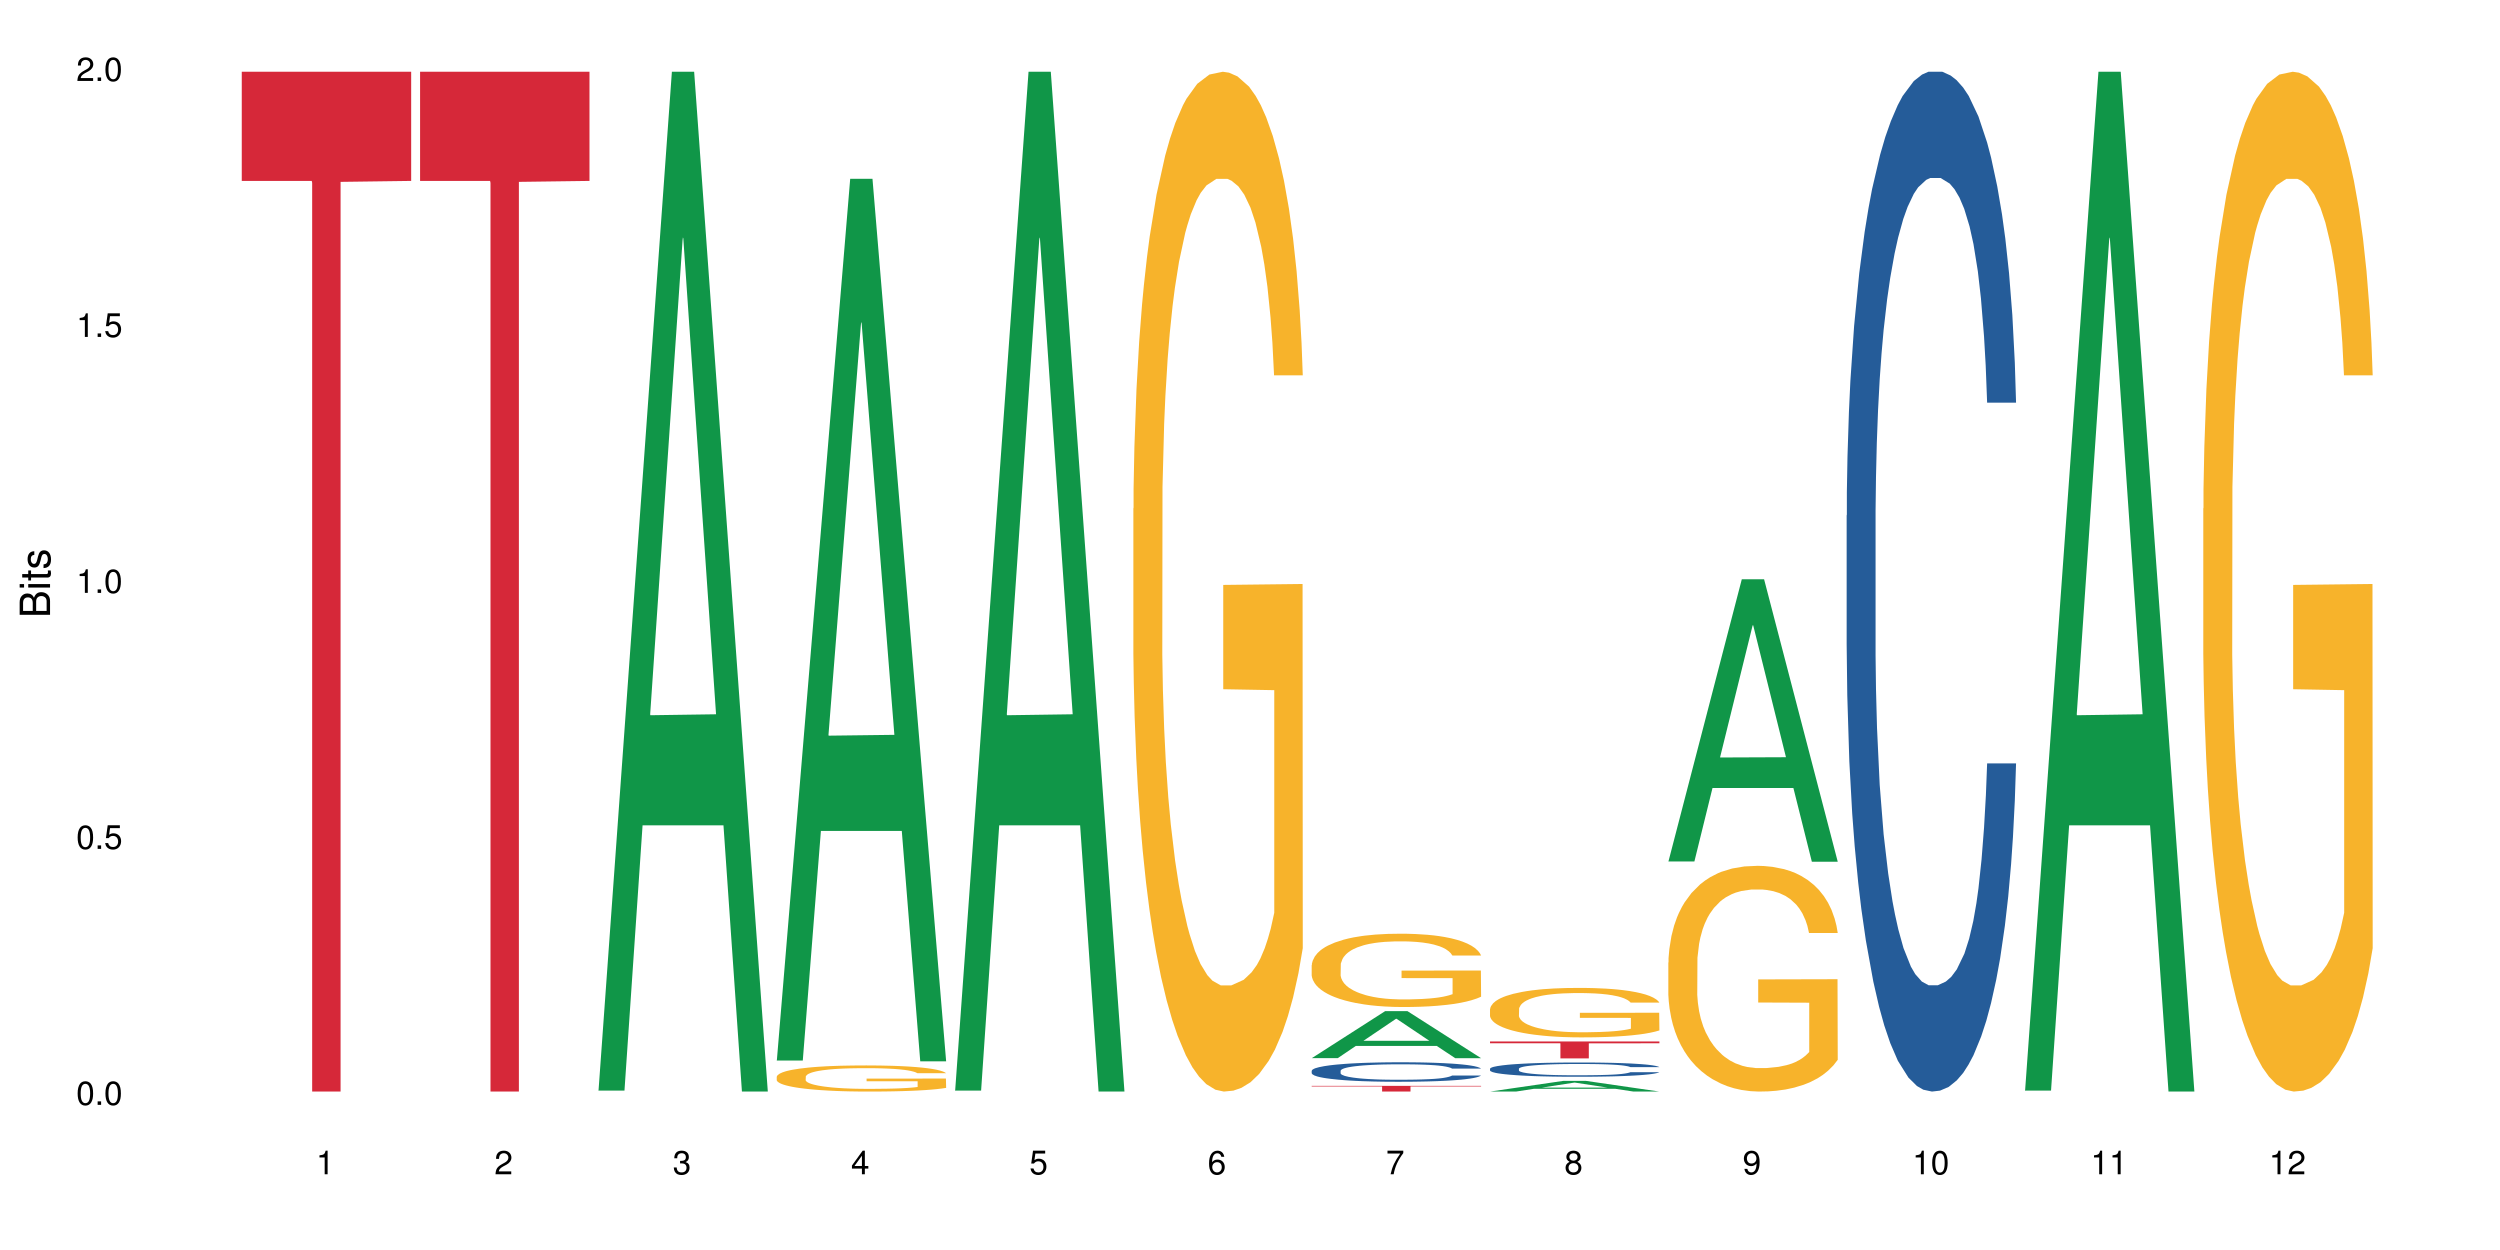 <?xml version="1.0" encoding="UTF-8"?>
<svg xmlns="http://www.w3.org/2000/svg" xmlns:xlink="http://www.w3.org/1999/xlink" width="720pt" height="360pt" viewBox="0 0 720 360" version="1.1">
<defs>
<g>
<symbol overflow="visible" id="glyph0-0">
<path style="stroke:none;" d=""/>
</symbol>
<symbol overflow="visible" id="glyph0-1">
<path style="stroke:none;" d="M 2.641 -6.797 C 2 -6.797 1.422 -6.531 1.078 -6.047 C 0.641 -5.453 0.406 -4.547 0.406 -3.297 C 0.406 -1 1.188 0.219 2.641 0.219 C 4.078 0.219 4.859 -1 4.859 -3.234 C 4.859 -4.562 4.656 -5.438 4.203 -6.047 C 3.844 -6.531 3.281 -6.797 2.641 -6.797 Z M 2.641 -6.047 C 3.547 -6.047 4 -5.125 4 -3.312 C 4 -1.375 3.562 -0.484 2.625 -0.484 C 1.734 -0.484 1.281 -1.422 1.281 -3.281 C 1.281 -5.141 1.734 -6.047 2.641 -6.047 Z M 2.641 -6.047 "/>
</symbol>
<symbol overflow="visible" id="glyph0-2">
<path style="stroke:none;" d="M 1.828 -1 L 0.828 -1 L 0.828 0 L 1.828 0 Z M 1.828 -1 "/>
</symbol>
<symbol overflow="visible" id="glyph0-3">
<path style="stroke:none;" d="M 4.562 -6.797 L 1.062 -6.797 L 0.547 -3.094 L 1.328 -3.094 C 1.719 -3.562 2.047 -3.734 2.578 -3.734 C 3.484 -3.734 4.062 -3.109 4.062 -2.094 C 4.062 -1.125 3.484 -0.531 2.578 -0.531 C 1.828 -0.531 1.375 -0.906 1.188 -1.672 L 0.328 -1.672 C 0.453 -1.109 0.547 -0.844 0.75 -0.594 C 1.125 -0.078 1.828 0.219 2.594 0.219 C 3.969 0.219 4.922 -0.781 4.922 -2.219 C 4.922 -3.562 4.031 -4.484 2.719 -4.484 C 2.25 -4.484 1.859 -4.359 1.469 -4.062 L 1.734 -5.969 L 4.562 -5.969 Z M 4.562 -6.797 "/>
</symbol>
<symbol overflow="visible" id="glyph0-4">
<path style="stroke:none;" d="M 2.484 -4.844 L 2.484 0 L 3.328 0 L 3.328 -6.797 L 2.766 -6.797 C 2.469 -5.75 2.281 -5.609 0.984 -5.453 L 0.984 -4.844 Z M 2.484 -4.844 "/>
</symbol>
<symbol overflow="visible" id="glyph0-5">
<path style="stroke:none;" d="M 4.859 -0.828 L 1.281 -0.828 C 1.359 -1.391 1.672 -1.75 2.5 -2.234 L 3.469 -2.75 C 4.406 -3.266 4.906 -3.969 4.906 -4.812 C 4.906 -5.375 4.672 -5.906 4.266 -6.266 C 3.859 -6.625 3.375 -6.797 2.719 -6.797 C 1.859 -6.797 1.219 -6.5 0.844 -5.922 C 0.609 -5.562 0.5 -5.125 0.484 -4.438 L 1.328 -4.438 C 1.359 -4.906 1.406 -5.188 1.531 -5.406 C 1.75 -5.812 2.188 -6.062 2.703 -6.062 C 3.469 -6.062 4.031 -5.516 4.031 -4.781 C 4.031 -4.25 3.719 -3.797 3.125 -3.438 L 2.234 -2.938 C 0.812 -2.141 0.406 -1.5 0.328 0 L 4.859 0 Z M 4.859 -0.828 "/>
</symbol>
<symbol overflow="visible" id="glyph0-6">
<path style="stroke:none;" d="M 2.125 -3.125 L 2.578 -3.125 C 3.516 -3.125 3.984 -2.703 3.984 -1.891 C 3.984 -1.031 3.469 -0.531 2.578 -0.531 C 1.656 -0.531 1.203 -0.984 1.156 -1.969 L 0.312 -1.969 C 0.344 -1.422 0.438 -1.078 0.609 -0.766 C 0.953 -0.109 1.625 0.219 2.547 0.219 C 3.953 0.219 4.859 -0.609 4.859 -1.906 C 4.859 -2.766 4.516 -3.25 3.703 -3.516 C 4.344 -3.766 4.656 -4.25 4.656 -4.938 C 4.656 -6.109 3.875 -6.797 2.578 -6.797 C 1.203 -6.797 0.484 -6.047 0.453 -4.609 L 1.297 -4.609 C 1.312 -5.016 1.344 -5.25 1.453 -5.453 C 1.641 -5.828 2.062 -6.062 2.594 -6.062 C 3.344 -6.062 3.797 -5.625 3.797 -4.906 C 3.797 -4.422 3.609 -4.141 3.25 -3.984 C 3.016 -3.891 2.719 -3.844 2.125 -3.844 Z M 2.125 -3.125 "/>
</symbol>
<symbol overflow="visible" id="glyph0-7">
<path style="stroke:none;" d="M 3.141 -1.625 L 3.141 0 L 3.984 0 L 3.984 -1.625 L 4.984 -1.625 L 4.984 -2.391 L 3.984 -2.391 L 3.984 -6.797 L 3.359 -6.797 L 0.266 -2.516 L 0.266 -1.625 Z M 3.141 -2.391 L 1 -2.391 L 3.141 -5.359 Z M 3.141 -2.391 "/>
</symbol>
<symbol overflow="visible" id="glyph0-8">
<path style="stroke:none;" d="M 4.781 -5.031 C 4.609 -6.141 3.891 -6.797 2.844 -6.797 C 2.094 -6.797 1.422 -6.438 1.031 -5.828 C 0.609 -5.172 0.406 -4.344 0.406 -3.094 C 0.406 -1.953 0.578 -1.234 0.984 -0.625 C 1.359 -0.078 1.953 0.219 2.703 0.219 C 3.984 0.219 4.922 -0.734 4.922 -2.078 C 4.922 -3.344 4.062 -4.234 2.844 -4.234 C 2.172 -4.234 1.641 -3.969 1.281 -3.469 C 1.281 -5.125 1.828 -6.047 2.797 -6.047 C 3.391 -6.047 3.797 -5.672 3.938 -5.031 Z M 2.734 -3.484 C 3.547 -3.484 4.062 -2.922 4.062 -2 C 4.062 -1.156 3.484 -0.531 2.703 -0.531 C 1.922 -0.531 1.328 -1.188 1.328 -2.047 C 1.328 -2.891 1.906 -3.484 2.734 -3.484 Z M 2.734 -3.484 "/>
</symbol>
<symbol overflow="visible" id="glyph0-9">
<path style="stroke:none;" d="M 4.984 -6.797 L 0.438 -6.797 L 0.438 -5.969 L 4.109 -5.969 C 2.5 -3.656 1.828 -2.234 1.328 0 L 2.219 0 C 2.594 -2.172 3.453 -4.047 4.984 -6.094 Z M 4.984 -6.797 "/>
</symbol>
<symbol overflow="visible" id="glyph0-10">
<path style="stroke:none;" d="M 3.75 -3.578 C 4.453 -4 4.688 -4.344 4.688 -4.984 C 4.688 -6.047 3.844 -6.797 2.641 -6.797 C 1.438 -6.797 0.594 -6.047 0.594 -4.984 C 0.594 -4.359 0.828 -4.016 1.516 -3.578 C 0.734 -3.203 0.359 -2.641 0.359 -1.891 C 0.359 -0.641 1.297 0.219 2.641 0.219 C 3.984 0.219 4.922 -0.641 4.922 -1.875 C 4.922 -2.641 4.531 -3.203 3.75 -3.578 Z M 2.641 -6.047 C 3.359 -6.047 3.812 -5.625 3.812 -4.969 C 3.812 -4.344 3.344 -3.922 2.641 -3.922 C 1.922 -3.922 1.453 -4.344 1.453 -4.984 C 1.453 -5.625 1.922 -6.047 2.641 -6.047 Z M 2.641 -3.203 C 3.484 -3.203 4.062 -2.672 4.062 -1.875 C 4.062 -1.062 3.484 -0.531 2.625 -0.531 C 1.797 -0.531 1.219 -1.078 1.219 -1.875 C 1.219 -2.672 1.797 -3.203 2.641 -3.203 Z M 2.641 -3.203 "/>
</symbol>
<symbol overflow="visible" id="glyph0-11">
<path style="stroke:none;" d="M 0.516 -1.547 C 0.672 -0.438 1.406 0.219 2.438 0.219 C 3.188 0.219 3.859 -0.141 4.266 -0.75 C 4.688 -1.406 4.891 -2.25 4.891 -3.484 C 4.891 -4.625 4.703 -5.359 4.312 -5.953 C 3.938 -6.5 3.344 -6.797 2.594 -6.797 C 1.297 -6.797 0.359 -5.844 0.359 -4.516 C 0.359 -3.25 1.234 -2.344 2.453 -2.344 C 3.094 -2.344 3.562 -2.578 4.016 -3.109 C 4 -1.453 3.469 -0.531 2.5 -0.531 C 1.906 -0.531 1.484 -0.906 1.359 -1.547 Z M 2.578 -6.062 C 3.375 -6.062 3.969 -5.406 3.969 -4.531 C 3.969 -3.688 3.375 -3.094 2.547 -3.094 C 1.734 -3.094 1.234 -3.672 1.234 -4.578 C 1.234 -5.438 1.797 -6.062 2.578 -6.062 Z M 2.578 -6.062 "/>
</symbol>
<symbol overflow="visible" id="glyph1-0">
<path style="stroke:none;" d=""/>
</symbol>
<symbol overflow="visible" id="glyph1-1">
<path style="stroke:none;" d="M 0 -0.953 L 0 -4.891 C 0 -5.719 -0.234 -6.344 -0.734 -6.797 C -1.188 -7.234 -1.812 -7.469 -2.5 -7.469 C -3.547 -7.469 -4.188 -7 -4.625 -5.875 C -4.984 -6.672 -5.641 -7.094 -6.531 -7.094 C -7.156 -7.094 -7.734 -6.859 -8.141 -6.391 C -8.562 -5.938 -8.75 -5.344 -8.75 -4.5 L -8.75 -0.953 Z M -4.984 -2.062 L -7.766 -2.062 L -7.766 -4.219 C -7.766 -4.844 -7.688 -5.203 -7.453 -5.5 C -7.219 -5.812 -6.859 -5.969 -6.375 -5.969 C -5.906 -5.969 -5.531 -5.812 -5.297 -5.5 C -5.062 -5.203 -4.984 -4.844 -4.984 -4.219 Z M -0.984 -2.062 L -4 -2.062 L -4 -4.781 C -4 -5.328 -3.859 -5.688 -3.578 -5.953 C -3.297 -6.219 -2.922 -6.359 -2.484 -6.359 C -2.062 -6.359 -1.688 -6.219 -1.406 -5.953 C -1.109 -5.688 -0.984 -5.328 -0.984 -4.781 Z M -0.984 -2.062 "/>
</symbol>
<symbol overflow="visible" id="glyph1-2">
<path style="stroke:none;" d="M -6.281 -1.797 L -6.281 -0.797 L 0 -0.797 L 0 -1.797 Z M -8.75 -1.797 L -8.75 -0.797 L -7.484 -0.797 L -7.484 -1.797 Z M -8.75 -1.797 "/>
</symbol>
<symbol overflow="visible" id="glyph1-3">
<path style="stroke:none;" d="M -6.281 -3.047 L -6.281 -2.016 L -8.016 -2.016 L -8.016 -1.016 L -6.281 -1.016 L -6.281 -0.172 L -5.469 -0.172 L -5.469 -1.016 L -0.719 -1.016 C -0.078 -1.016 0.281 -1.453 0.281 -2.234 C 0.281 -2.469 0.25 -2.719 0.188 -3.047 L -0.641 -3.047 C -0.609 -2.922 -0.594 -2.766 -0.594 -2.562 C -0.594 -2.141 -0.719 -2.016 -1.156 -2.016 L -5.469 -2.016 L -5.469 -3.047 Z M -6.281 -3.047 "/>
</symbol>
<symbol overflow="visible" id="glyph1-4">
<path style="stroke:none;" d="M -4.531 -5.25 C -5.766 -5.25 -6.469 -4.422 -6.469 -2.969 C -6.469 -1.516 -5.719 -0.562 -4.547 -0.562 C -3.562 -0.562 -3.094 -1.062 -2.734 -2.562 L -2.516 -3.484 C -2.344 -4.188 -2.094 -4.469 -1.625 -4.469 C -1.047 -4.469 -0.641 -3.875 -0.641 -3 C -0.641 -2.453 -0.797 -2 -1.062 -1.75 C -1.25 -1.594 -1.422 -1.531 -1.875 -1.469 L -1.875 -0.406 C -0.422 -0.453 0.281 -1.266 0.281 -2.922 C 0.281 -4.5 -0.5 -5.516 -1.719 -5.516 C -2.656 -5.516 -3.172 -4.984 -3.469 -3.734 L -3.703 -2.766 C -3.891 -1.953 -4.156 -1.609 -4.594 -1.609 C -5.172 -1.609 -5.547 -2.125 -5.547 -2.938 C -5.547 -3.75 -5.203 -4.172 -4.531 -4.203 Z M -4.531 -5.25 "/>
</symbol>
</g>
</defs>
<g id="surface40278">
<rect x="0" y="0" width="720" height="360" style="fill:rgb(100%,100%,100%);fill-opacity:1;stroke:none;"/>
<path style=" stroke:none;fill-rule:nonzero;fill:rgb(83.922%,15.686%,22.353%);fill-opacity:1;" d="M 69.629 20.664 L 118.418 20.664 L 118.418 52.102 L 98.086 52.379 L 98.086 314.371 L 89.902 314.371 L 89.902 52.652 L 89.785 52.102 L 69.629 52.102 Z M 69.629 20.664 "/>
<path style=" stroke:none;fill-rule:nonzero;fill:rgb(83.922%,15.686%,22.353%);fill-opacity:1;" d="M 120.984 20.664 L 169.773 20.664 L 169.773 52.102 L 149.441 52.379 L 149.441 314.371 L 141.262 314.371 L 141.262 52.652 L 141.141 52.102 L 120.984 52.102 Z M 120.984 20.664 "/>
<path style=" stroke:none;fill-rule:nonzero;fill:rgb(6.275%,58.824%,28.235%);fill-opacity:1;" d="M 172.344 314.094 L 172.395 313.82 L 193.504 20.664 L 199.914 20.664 L 221.129 314.371 L 213.676 314.371 L 208.359 237.703 L 185.059 237.703 L 179.848 314.094 L 172.344 314.094 L 187.301 205.988 L 206.223 205.711 L 196.789 68.648 L 196.684 68.375 L 196.578 69.199 L 187.25 205.711 L 187.301 205.988 Z M 172.344 314.094 "/>
<path style=" stroke:none;fill-rule:nonzero;fill:rgb(6.275%,58.824%,28.235%);fill-opacity:1;" d="M 223.699 305.426 L 223.75 305.188 L 244.859 51.488 L 251.273 51.488 L 272.488 305.664 L 265.031 305.664 L 259.715 239.316 L 236.418 239.316 L 231.203 305.426 L 223.699 305.426 L 238.656 211.871 L 257.578 211.633 L 248.145 93.016 L 248.039 92.777 L 247.938 93.492 L 238.605 211.633 L 238.656 211.871 Z M 223.699 305.426 "/>
<path style=" stroke:none;fill-rule:nonzero;fill:rgb(96.863%,70.196%,16.863%);fill-opacity:1;" d="M 223.699 310.066 L 223.758 310.062 L 223.758 309.926 L 223.996 309.613 L 224.59 309.188 L 225.363 308.84 L 226.195 308.562 L 226.734 308.418 L 227.625 308.211 L 228.398 308.062 L 230.363 307.754 L 232.859 307.465 L 234.23 307.34 L 235.777 307.223 L 237.977 307.094 L 238.988 307.043 L 242.082 306.934 L 245.594 306.867 L 249.461 306.844 L 251.246 306.852 L 253.684 306.879 L 257.016 306.953 L 258.922 307.023 L 260.41 307.094 L 261.957 307.18 L 263.859 307.32 L 265.645 307.484 L 267.074 307.648 L 268.5 307.855 L 269.691 308.074 L 270.703 308.316 L 271.594 308.605 L 272.129 308.844 L 272.488 309.086 L 264.215 309.086 L 263.742 308.844 L 263.203 308.66 L 262.312 308.434 L 261.422 308.266 L 260.527 308.137 L 258.863 307.957 L 257.434 307.848 L 255.648 307.754 L 253.922 307.691 L 251.961 307.648 L 250.77 307.637 L 247.617 307.637 L 244.762 307.684 L 243.094 307.738 L 241.906 307.793 L 240.238 307.895 L 239.227 307.98 L 238.633 308.035 L 236.848 308.246 L 235.656 308.438 L 235.004 308.57 L 234.168 308.777 L 233.574 308.961 L 232.922 309.238 L 232.562 309.441 L 232.086 309.91 L 232.027 311.148 L 232.207 311.41 L 232.562 311.691 L 233.039 311.938 L 233.754 312.199 L 234.469 312.398 L 235.719 312.668 L 236.789 312.844 L 237.621 312.961 L 239.227 313.148 L 239.883 313.211 L 241.43 313.332 L 243.035 313.43 L 245 313.512 L 246.484 313.555 L 248.867 313.586 L 251.898 313.586 L 255.469 313.547 L 257.73 313.492 L 259.277 313.438 L 260.289 313.387 L 261.539 313.312 L 262.43 313.242 L 263.266 313.168 L 264.277 313.051 L 264.277 311.41 L 249.578 311.402 L 249.578 310.633 L 272.426 310.625 L 272.488 313.312 L 271.238 313.496 L 269.691 313.676 L 268.203 313.812 L 266.656 313.93 L 264.453 314.062 L 262.668 314.145 L 259.934 314.238 L 257.434 314.301 L 254.816 314.344 L 252.496 314.363 L 249.758 314.371 L 247.32 314.355 L 244.699 314.316 L 242.617 314.262 L 240.715 314.191 L 238.812 314.102 L 236.43 313.957 L 234.883 313.84 L 233.277 313.695 L 231.672 313.523 L 230.242 313.34 L 229.293 313.195 L 228.34 313.031 L 227.328 312.824 L 226.375 312.59 L 225.66 312.379 L 225.008 312.137 L 224.531 311.91 L 224.055 311.602 L 223.816 311.352 L 223.699 311.141 Z M 223.699 310.066 "/>
<path style=" stroke:none;fill-rule:nonzero;fill:rgb(6.275%,58.824%,28.235%);fill-opacity:1;" d="M 275.055 314.094 L 275.105 313.82 L 296.219 20.664 L 302.629 20.664 L 323.844 314.371 L 316.391 314.371 L 311.074 237.703 L 287.773 237.703 L 282.559 314.094 L 275.055 314.094 L 290.016 205.988 L 308.934 205.711 L 299.5 68.648 L 299.398 68.375 L 299.293 69.199 L 289.961 205.711 L 290.016 205.988 Z M 275.055 314.094 "/>
<path style=" stroke:none;fill-rule:nonzero;fill:rgb(96.863%,70.196%,16.863%);fill-opacity:1;" d="M 326.41 146.461 L 326.469 146.191 L 326.469 140.828 L 326.707 128.758 L 327.305 112.129 L 328.078 98.449 L 328.91 87.719 L 329.445 82.086 L 330.336 74.039 L 331.109 68.141 L 333.074 56.07 L 335.574 44.805 L 336.941 39.977 L 338.488 35.414 L 340.691 30.32 L 341.703 28.441 L 344.797 24.148 L 348.305 21.469 L 352.172 20.664 L 353.957 20.93 L 356.398 22.004 L 359.73 24.953 L 361.633 27.637 L 363.121 30.32 L 364.668 33.805 L 366.57 39.172 L 368.355 45.609 L 369.785 52.047 L 371.215 60.094 L 372.402 68.676 L 373.414 78.062 L 374.309 89.328 L 374.844 98.715 L 375.199 108.105 L 366.93 108.105 L 366.453 98.715 L 365.918 91.477 L 365.023 82.625 L 364.133 76.188 L 363.238 71.09 L 361.574 64.117 L 360.145 59.824 L 358.359 56.07 L 356.637 53.656 L 354.672 52.047 L 353.484 51.508 L 350.328 51.508 L 347.473 53.387 L 345.809 55.531 L 344.617 57.68 L 342.953 61.703 L 341.941 64.922 L 341.344 67.066 L 339.559 75.383 L 338.371 82.891 L 337.715 87.988 L 336.883 96.035 L 336.289 103.277 L 335.633 114.004 L 335.277 122.051 L 334.801 140.293 L 334.742 188.574 L 334.918 198.766 L 335.277 209.762 L 335.754 219.418 L 336.465 229.609 L 337.18 237.391 L 338.43 247.852 L 339.5 254.824 L 340.332 259.383 L 341.941 266.625 L 342.594 269.039 L 344.141 273.867 L 345.746 277.625 L 347.711 280.844 L 349.199 282.453 L 351.578 283.793 L 354.613 283.793 L 358.184 282.184 L 360.445 280.039 L 361.992 277.891 L 363.004 276.016 L 364.25 273.062 L 365.145 270.383 L 365.977 267.43 L 366.988 262.871 L 366.988 198.766 L 352.293 198.496 L 352.293 168.457 L 375.141 168.188 L 375.199 273.062 L 373.949 280.305 L 372.402 287.281 L 370.914 292.645 L 369.367 297.203 L 367.168 302.301 L 365.383 305.52 L 362.645 309.273 L 360.145 311.688 L 357.527 313.297 L 355.207 314.102 L 352.473 314.371 L 350.031 313.836 L 347.414 312.227 L 345.332 310.078 L 343.426 307.398 L 341.523 303.91 L 339.145 298.277 L 337.598 293.719 L 335.988 288.086 L 334.383 281.379 L 332.957 274.137 L 332.004 268.504 L 331.051 262.066 L 330.039 254.02 L 329.09 244.898 L 328.375 236.586 L 327.719 227.195 L 327.242 218.344 L 326.77 206.277 L 326.531 196.621 L 326.41 188.305 Z M 326.41 146.461 "/>
<path style=" stroke:none;fill-rule:nonzero;fill:rgb(6.275%,58.824%,28.235%);fill-opacity:1;" d="M 377.766 304.746 L 377.82 304.734 L 398.93 291.203 L 405.34 291.203 L 426.555 304.762 L 419.102 304.762 L 413.785 301.223 L 390.484 301.223 L 385.273 304.746 L 377.766 304.746 L 392.727 299.758 L 411.648 299.746 L 402.215 293.418 L 402.109 293.406 L 402.004 293.441 L 392.676 299.746 L 392.727 299.758 Z M 377.766 304.746 "/>
<path style=" stroke:none;fill-rule:nonzero;fill:rgb(14.51%,36.078%,60%);fill-opacity:1;" d="M 377.766 308.383 L 377.828 308.375 L 377.828 308.254 L 378.004 308.059 L 378.422 307.812 L 378.84 307.641 L 379.91 307.34 L 381.395 307.047 L 382.945 306.82 L 384.074 306.688 L 385.086 306.586 L 387.406 306.395 L 388.895 306.297 L 390.5 306.211 L 392.465 306.125 L 393.891 306.074 L 397.105 305.992 L 399.484 305.953 L 401.328 305.938 L 405.316 305.938 L 407.695 305.961 L 409.422 305.984 L 411.324 306.027 L 412.93 306.074 L 415.727 306.188 L 418.227 306.328 L 419.355 306.41 L 421.141 306.57 L 422.508 306.723 L 423.461 306.859 L 424.531 307.047 L 425.484 307.277 L 426.199 307.539 L 426.555 307.762 L 418.227 307.762 L 417.809 307.555 L 417.332 307.395 L 416.441 307.188 L 415.547 307.039 L 414.301 306.887 L 413.168 306.789 L 411.621 306.695 L 410.254 306.633 L 408.824 306.586 L 407.457 306.555 L 404.84 306.523 L 401.805 306.523 L 400.676 306.535 L 398.352 306.574 L 397.105 306.613 L 395.32 306.684 L 394.07 306.75 L 392.582 306.852 L 391.57 306.941 L 390.32 307.074 L 389.43 307.191 L 388.418 307.359 L 387.824 307.488 L 387.285 307.633 L 386.812 307.801 L 386.453 307.98 L 386.215 308.172 L 386.098 308.355 L 386.098 309.152 L 386.215 309.336 L 386.512 309.551 L 387.285 309.863 L 388.418 310.137 L 389.727 310.352 L 390.977 310.504 L 391.691 310.578 L 392.641 310.66 L 394.129 310.762 L 396.27 310.863 L 397.52 310.906 L 399.426 310.945 L 401.387 310.965 L 404.004 310.965 L 406.328 310.945 L 407.875 310.922 L 409.48 310.879 L 411.68 310.793 L 413.051 310.711 L 414.238 310.613 L 415.133 310.516 L 415.727 310.434 L 416.621 310.273 L 417.332 310.102 L 417.867 309.922 L 418.227 309.746 L 426.555 309.746 L 426.199 309.949 L 425.664 310.152 L 425.129 310.301 L 424.293 310.48 L 423.344 310.637 L 421.973 310.816 L 420.844 310.938 L 419.355 311.062 L 417.988 311.16 L 416.5 311.25 L 414.301 311.352 L 412.871 311.402 L 411.324 311.449 L 409.48 311.488 L 407.16 311.527 L 404.66 311.547 L 402.34 311.551 L 399.84 311.543 L 397.996 311.52 L 395.559 311.473 L 392.523 311.383 L 390.32 311.285 L 388.598 311.188 L 387.109 311.086 L 385.441 310.945 L 383.301 310.719 L 381.992 310.547 L 381.098 310.402 L 380.086 310.203 L 379.375 310.023 L 378.539 309.734 L 377.945 309.371 L 377.766 309.09 Z M 377.766 308.383 "/>
<path style=" stroke:none;fill-rule:nonzero;fill:rgb(96.863%,70.196%,16.863%);fill-opacity:1;" d="M 377.766 277.949 L 377.828 277.93 L 377.828 277.547 L 378.066 276.676 L 378.66 275.48 L 379.434 274.5 L 380.266 273.727 L 380.801 273.32 L 381.695 272.742 L 382.469 272.32 L 384.43 271.453 L 386.93 270.641 L 388.297 270.293 L 389.844 269.965 L 392.047 269.602 L 393.059 269.465 L 396.152 269.156 L 399.664 268.965 L 403.531 268.906 L 405.316 268.926 L 407.754 269.004 L 411.086 269.215 L 412.988 269.406 L 414.477 269.602 L 416.023 269.852 L 417.93 270.234 L 419.715 270.699 L 421.141 271.16 L 422.57 271.742 L 423.758 272.359 L 424.77 273.031 L 425.664 273.844 L 426.199 274.52 L 426.555 275.191 L 418.285 275.191 L 417.809 274.52 L 417.273 273.996 L 416.383 273.359 L 415.488 272.898 L 414.598 272.531 L 412.93 272.031 L 411.504 271.723 L 409.719 271.453 L 407.992 271.277 L 406.027 271.16 L 404.84 271.125 L 401.684 271.125 L 398.828 271.258 L 397.164 271.414 L 395.973 271.566 L 394.309 271.855 L 393.297 272.086 L 392.699 272.242 L 390.918 272.84 L 389.727 273.379 L 389.07 273.746 L 388.238 274.324 L 387.645 274.844 L 386.988 275.617 L 386.633 276.195 L 386.156 277.508 L 386.098 280.977 L 386.273 281.711 L 386.633 282.5 L 387.109 283.195 L 387.824 283.93 L 388.535 284.488 L 389.785 285.242 L 390.855 285.742 L 391.691 286.07 L 393.297 286.59 L 393.949 286.766 L 395.496 287.109 L 397.105 287.383 L 399.066 287.613 L 400.555 287.727 L 402.934 287.824 L 405.969 287.824 L 409.539 287.707 L 411.801 287.555 L 413.348 287.398 L 414.359 287.266 L 415.609 287.055 L 416.5 286.859 L 417.332 286.648 L 418.344 286.32 L 418.344 281.711 L 403.648 281.691 L 403.648 279.531 L 426.496 279.512 L 426.555 287.055 L 425.305 287.574 L 423.758 288.074 L 422.273 288.461 L 420.727 288.789 L 418.523 289.156 L 416.738 289.387 L 414 289.656 L 411.504 289.832 L 408.883 289.945 L 406.562 290.004 L 403.828 290.023 L 401.387 289.984 L 398.77 289.867 L 396.688 289.715 L 394.785 289.523 L 392.879 289.27 L 390.5 288.867 L 388.953 288.539 L 387.348 288.133 L 385.738 287.652 L 384.312 287.129 L 383.359 286.727 L 382.406 286.262 L 381.395 285.684 L 380.445 285.027 L 379.73 284.43 L 379.074 283.754 L 378.602 283.117 L 378.125 282.25 L 377.887 281.559 L 377.766 280.957 Z M 377.766 277.949 "/>
<path style=" stroke:none;fill-rule:nonzero;fill:rgb(83.922%,15.686%,22.353%);fill-opacity:1;" d="M 377.766 312.73 L 426.555 312.73 L 426.555 312.906 L 406.223 312.906 L 406.223 314.371 L 398.043 314.371 L 398.043 312.91 L 397.922 312.906 L 377.766 312.906 Z M 377.766 312.73 "/>
<path style=" stroke:none;fill-rule:nonzero;fill:rgb(6.275%,58.824%,28.235%);fill-opacity:1;" d="M 429.125 314.367 L 429.176 314.363 L 450.285 311.285 L 456.695 311.285 L 477.91 314.371 L 470.457 314.371 L 465.141 313.566 L 441.84 313.566 L 436.629 314.367 L 429.125 314.367 L 444.082 313.234 L 463.004 313.23 L 453.57 311.789 L 453.465 311.789 L 453.359 311.797 L 444.031 313.23 L 444.082 313.234 Z M 429.125 314.367 "/>
<path style=" stroke:none;fill-rule:nonzero;fill:rgb(14.51%,36.078%,60%);fill-opacity:1;" d="M 429.125 307.789 L 429.184 307.785 L 429.184 307.695 L 429.363 307.551 L 429.777 307.371 L 430.195 307.246 L 431.266 307.027 L 432.754 306.812 L 434.301 306.645 L 435.43 306.547 L 436.441 306.473 L 438.762 306.336 L 440.25 306.262 L 441.855 306.199 L 443.82 306.137 L 445.246 306.098 L 448.461 306.039 L 450.84 306.012 L 452.684 306 L 456.672 306 L 459.051 306.016 L 460.777 306.035 L 462.68 306.066 L 464.285 306.098 L 467.082 306.18 L 469.582 306.285 L 470.711 306.348 L 472.496 306.461 L 473.867 306.574 L 474.816 306.672 L 475.891 306.812 L 476.84 306.98 L 477.555 307.172 L 477.91 307.332 L 469.582 307.332 L 469.164 307.184 L 468.691 307.066 L 467.797 306.914 L 466.906 306.805 L 465.656 306.695 L 464.523 306.625 L 462.977 306.551 L 461.609 306.508 L 460.18 306.473 L 458.812 306.449 L 456.195 306.43 L 453.16 306.43 L 452.031 306.438 L 449.711 306.465 L 448.461 306.492 L 446.676 306.547 L 445.426 306.594 L 443.938 306.668 L 442.926 306.734 L 441.676 306.832 L 440.785 306.918 L 439.773 307.039 L 439.18 307.133 L 438.645 307.238 L 438.168 307.363 L 437.809 307.496 L 437.57 307.633 L 437.453 307.77 L 437.453 308.352 L 437.57 308.484 L 437.871 308.645 L 438.645 308.871 L 439.773 309.07 L 441.082 309.23 L 442.332 309.34 L 443.047 309.395 L 443.996 309.453 L 445.484 309.531 L 447.629 309.605 L 448.875 309.633 L 450.781 309.664 L 452.746 309.68 L 455.363 309.68 L 457.684 309.664 L 459.23 309.645 L 460.836 309.617 L 463.039 309.551 L 464.406 309.492 L 465.598 309.422 L 466.488 309.348 L 467.082 309.289 L 467.977 309.172 L 468.691 309.047 L 469.227 308.914 L 469.582 308.785 L 477.91 308.785 L 477.555 308.938 L 477.02 309.082 L 476.484 309.191 L 475.652 309.324 L 474.699 309.438 L 473.332 309.57 L 472.199 309.656 L 470.711 309.75 L 469.344 309.82 L 467.855 309.887 L 465.656 309.961 L 464.227 310 L 462.68 310.031 L 460.836 310.062 L 458.516 310.09 L 456.016 310.105 L 453.695 310.109 L 451.195 310.102 L 449.352 310.086 L 446.914 310.051 L 443.879 309.984 L 441.676 309.914 L 439.953 309.84 L 438.465 309.766 L 436.797 309.664 L 434.656 309.5 L 433.348 309.371 L 432.457 309.266 L 431.445 309.121 L 430.73 308.988 L 429.898 308.777 L 429.301 308.512 L 429.125 308.305 Z M 429.125 307.789 "/>
<path style=" stroke:none;fill-rule:nonzero;fill:rgb(96.863%,70.196%,16.863%);fill-opacity:1;" d="M 429.125 290.617 L 429.184 290.605 L 429.184 290.344 L 429.422 289.762 L 430.016 288.953 L 430.789 288.289 L 431.621 287.77 L 432.156 287.496 L 433.051 287.105 L 433.824 286.816 L 435.789 286.23 L 438.285 285.688 L 439.656 285.453 L 441.203 285.23 L 443.402 284.984 L 444.414 284.891 L 447.508 284.684 L 451.02 284.555 L 454.887 284.516 L 456.672 284.527 L 459.109 284.578 L 462.441 284.723 L 464.348 284.852 L 465.832 284.984 L 467.379 285.152 L 469.285 285.414 L 471.07 285.727 L 472.496 286.039 L 473.926 286.426 L 475.117 286.844 L 476.125 287.301 L 477.02 287.848 L 477.555 288.301 L 477.91 288.758 L 469.641 288.758 L 469.164 288.301 L 468.629 287.949 L 467.738 287.52 L 466.844 287.207 L 465.953 286.961 L 464.285 286.621 L 462.859 286.414 L 461.074 286.23 L 459.348 286.113 L 457.387 286.039 L 456.195 286.012 L 453.043 286.012 L 450.188 286.102 L 448.52 286.207 L 447.328 286.309 L 445.664 286.504 L 444.652 286.66 L 444.059 286.766 L 442.273 287.168 L 441.082 287.535 L 440.43 287.781 L 439.594 288.172 L 439 288.523 L 438.344 289.043 L 437.988 289.434 L 437.512 290.32 L 437.453 292.664 L 437.633 293.156 L 437.988 293.691 L 438.465 294.16 L 439.18 294.652 L 439.891 295.031 L 441.141 295.539 L 442.215 295.879 L 443.047 296.098 L 444.652 296.449 L 445.309 296.566 L 446.855 296.801 L 448.461 296.984 L 450.422 297.141 L 451.91 297.219 L 454.293 297.285 L 457.324 297.285 L 460.895 297.207 L 463.156 297.102 L 464.703 296.996 L 465.715 296.906 L 466.965 296.762 L 467.855 296.633 L 468.691 296.488 L 469.699 296.27 L 469.699 293.156 L 455.004 293.145 L 455.004 291.688 L 477.852 291.672 L 477.91 296.762 L 476.664 297.113 L 475.117 297.453 L 473.629 297.715 L 472.082 297.934 L 469.879 298.18 L 468.094 298.336 L 465.359 298.52 L 462.859 298.637 L 460.242 298.715 L 457.922 298.754 L 455.184 298.766 L 452.746 298.742 L 450.125 298.664 L 448.043 298.559 L 446.141 298.43 L 444.234 298.258 L 441.855 297.988 L 440.309 297.766 L 438.703 297.492 L 437.098 297.168 L 435.668 296.816 L 434.715 296.543 L 433.766 296.23 L 432.754 295.84 L 431.801 295.395 L 431.086 294.992 L 430.434 294.535 L 429.957 294.109 L 429.48 293.523 L 429.242 293.055 L 429.125 292.648 Z M 429.125 290.617 "/>
<path style=" stroke:none;fill-rule:nonzero;fill:rgb(83.922%,15.686%,22.353%);fill-opacity:1;" d="M 429.125 299.945 L 477.91 299.945 L 477.91 300.469 L 457.578 300.473 L 457.578 304.82 L 449.398 304.82 L 449.398 300.477 L 449.277 300.469 L 429.125 300.469 Z M 429.125 299.945 "/>
<path style=" stroke:none;fill-rule:nonzero;fill:rgb(6.275%,58.824%,28.235%);fill-opacity:1;" d="M 480.48 248.102 L 480.531 248.023 L 501.641 166.82 L 508.055 166.82 L 529.27 248.176 L 521.812 248.176 L 516.496 226.941 L 493.199 226.941 L 487.984 248.102 L 480.48 248.102 L 495.438 218.156 L 514.359 218.078 L 504.926 180.113 L 504.82 180.035 L 504.719 180.266 L 495.387 218.078 L 495.438 218.156 Z M 480.48 248.102 "/>
<path style=" stroke:none;fill-rule:nonzero;fill:rgb(96.863%,70.196%,16.863%);fill-opacity:1;" d="M 480.48 277.203 L 480.539 277.145 L 480.539 275.957 L 480.777 273.285 L 481.371 269.602 L 482.145 266.574 L 482.98 264.199 L 483.516 262.953 L 484.406 261.172 L 485.18 259.867 L 487.145 257.195 L 489.641 254.699 L 491.012 253.633 L 492.559 252.621 L 494.758 251.496 L 495.77 251.078 L 498.863 250.129 L 502.375 249.535 L 506.242 249.355 L 508.027 249.418 L 510.465 249.652 L 513.797 250.309 L 515.703 250.902 L 517.191 251.496 L 518.738 252.266 L 520.641 253.453 L 522.426 254.879 L 523.855 256.305 L 525.281 258.086 L 526.473 259.984 L 527.484 262.062 L 528.375 264.555 L 528.91 266.633 L 529.27 268.711 L 520.996 268.711 L 520.523 266.633 L 519.988 265.031 L 519.094 263.07 L 518.203 261.648 L 517.309 260.52 L 515.645 258.977 L 514.215 258.027 L 512.43 257.195 L 510.703 256.66 L 508.742 256.305 L 507.551 256.184 L 504.398 256.184 L 501.543 256.602 L 499.875 257.074 L 498.688 257.551 L 497.02 258.441 L 496.008 259.152 L 495.414 259.629 L 493.629 261.469 L 492.438 263.133 L 491.785 264.258 L 490.953 266.039 L 490.355 267.645 L 489.703 270.02 L 489.344 271.801 L 488.867 275.836 L 488.809 286.523 L 488.988 288.781 L 489.344 291.215 L 489.82 293.352 L 490.535 295.609 L 491.25 297.332 L 492.5 299.645 L 493.57 301.191 L 494.402 302.199 L 496.008 303.801 L 496.664 304.336 L 498.211 305.406 L 499.816 306.238 L 501.781 306.949 L 503.266 307.305 L 505.648 307.602 L 508.684 307.602 L 512.25 307.246 L 514.512 306.77 L 516.059 306.297 L 517.07 305.879 L 518.32 305.227 L 519.215 304.633 L 520.047 303.98 L 521.059 302.973 L 521.059 288.781 L 506.363 288.723 L 506.363 282.07 L 529.207 282.012 L 529.27 305.227 L 528.02 306.832 L 526.473 308.375 L 524.984 309.562 L 523.438 310.57 L 521.234 311.699 L 519.449 312.41 L 516.715 313.242 L 514.215 313.777 L 511.598 314.133 L 509.277 314.312 L 506.539 314.371 L 504.102 314.25 L 501.484 313.895 L 499.398 313.422 L 497.496 312.828 L 495.594 312.055 L 493.211 310.809 L 491.664 309.801 L 490.059 308.551 L 488.453 307.066 L 487.023 305.465 L 486.074 304.219 L 485.121 302.793 L 484.109 301.012 L 483.156 298.992 L 482.441 297.152 L 481.789 295.074 L 481.312 293.113 L 480.836 290.441 L 480.598 288.305 L 480.48 286.465 Z M 480.48 277.203 "/>
<path style=" stroke:none;fill-rule:nonzero;fill:rgb(14.51%,36.078%,60%);fill-opacity:1;" d="M 531.836 148.457 L 531.895 148.188 L 531.895 141.742 L 532.074 131.543 L 532.492 118.656 L 532.906 109.797 L 533.977 93.957 L 535.465 78.652 L 537.012 66.84 L 538.145 59.859 L 539.152 54.492 L 541.477 44.559 L 542.961 39.457 L 544.57 34.891 L 546.531 30.328 L 547.961 27.645 L 551.172 23.348 L 553.555 21.469 L 555.398 20.664 L 559.383 20.664 L 561.762 21.738 L 563.488 23.078 L 565.395 25.227 L 567 27.645 L 569.797 33.551 L 572.293 41.066 L 573.426 45.363 L 575.211 53.684 L 576.578 61.738 L 577.531 68.719 L 578.602 78.652 L 579.555 90.734 L 580.266 104.426 L 580.625 115.969 L 572.293 115.969 L 571.879 105.23 L 571.402 96.91 L 570.508 85.902 L 569.617 78.117 L 568.367 70.332 L 567.238 65.23 L 565.691 60.129 L 564.32 56.906 L 562.895 54.492 L 561.527 52.879 L 558.906 51.27 L 555.875 51.27 L 554.742 51.805 L 552.422 53.953 L 551.172 55.832 L 549.387 59.59 L 548.137 63.082 L 546.652 68.449 L 545.641 73.016 L 544.391 79.996 L 543.496 86.172 L 542.484 95.031 L 541.891 101.742 L 541.355 109.258 L 540.879 118.117 L 540.523 127.516 L 540.285 137.449 L 540.164 147.113 L 540.164 188.727 L 540.285 198.391 L 540.582 209.668 L 541.355 226.043 L 542.484 240.273 L 543.797 251.547 L 545.043 259.602 L 545.758 263.359 L 546.711 267.656 L 548.199 273.027 L 550.34 278.395 L 551.59 280.543 L 553.492 282.691 L 555.457 283.766 L 558.074 283.766 L 560.395 282.691 L 561.941 281.348 L 563.547 279.199 L 565.75 274.637 L 567.117 270.34 L 568.309 265.242 L 569.199 260.141 L 569.797 255.844 L 570.688 247.52 L 571.402 238.395 L 571.938 228.996 L 572.293 219.867 L 580.625 219.867 L 580.266 230.609 L 579.73 241.078 L 579.195 248.863 L 578.363 258.262 L 577.41 266.582 L 576.043 275.98 L 574.914 282.152 L 573.426 288.867 L 572.059 293.969 L 570.57 298.531 L 568.367 303.898 L 566.941 306.586 L 565.395 309 L 563.547 311.148 L 561.227 313.027 L 558.73 314.102 L 556.41 314.371 L 553.91 313.832 L 552.066 312.762 L 549.625 310.344 L 546.59 305.512 L 544.391 300.41 L 542.664 295.309 L 541.176 289.941 L 539.512 282.691 L 537.371 270.879 L 536.059 261.75 L 535.168 254.234 L 534.156 243.762 L 533.441 234.367 L 532.609 219.332 L 532.016 200.27 L 531.836 185.504 Z M 531.836 148.457 "/>
<path style=" stroke:none;fill-rule:nonzero;fill:rgb(6.275%,58.824%,28.235%);fill-opacity:1;" d="M 583.191 314.094 L 583.246 313.82 L 604.355 20.664 L 610.766 20.664 L 631.98 314.371 L 624.527 314.371 L 619.211 237.703 L 595.91 237.703 L 590.699 314.094 L 583.191 314.094 L 598.152 205.988 L 617.074 205.711 L 607.637 68.648 L 607.535 68.375 L 607.43 69.199 L 598.102 205.711 L 598.152 205.988 Z M 583.191 314.094 "/>
<path style=" stroke:none;fill-rule:nonzero;fill:rgb(96.863%,70.196%,16.863%);fill-opacity:1;" d="M 634.547 146.461 L 634.609 146.191 L 634.609 140.828 L 634.848 128.758 L 635.441 112.129 L 636.215 98.449 L 637.047 87.719 L 637.582 82.086 L 638.477 74.039 L 639.25 68.141 L 641.211 56.07 L 643.711 44.805 L 645.078 39.977 L 646.625 35.414 L 648.828 30.32 L 649.84 28.441 L 652.934 24.148 L 656.445 21.469 L 660.312 20.664 L 662.098 20.93 L 664.535 22.004 L 667.867 24.953 L 669.77 27.637 L 671.258 30.32 L 672.805 33.805 L 674.711 39.172 L 676.496 45.609 L 677.922 52.047 L 679.352 60.094 L 680.539 68.676 L 681.551 78.062 L 682.445 89.328 L 682.98 98.715 L 683.336 108.105 L 675.066 108.105 L 674.59 98.715 L 674.055 91.477 L 673.164 82.625 L 672.27 76.188 L 671.379 71.09 L 669.711 64.117 L 668.285 59.824 L 666.5 56.07 L 664.773 53.656 L 662.809 52.047 L 661.621 51.508 L 658.469 51.508 L 655.609 53.387 L 653.945 55.531 L 652.754 57.68 L 651.09 61.703 L 650.078 64.922 L 649.484 67.066 L 647.699 75.383 L 646.508 82.891 L 645.852 87.988 L 645.02 96.035 L 644.426 103.277 L 643.77 114.004 L 643.414 122.051 L 642.938 140.293 L 642.879 188.574 L 643.059 198.766 L 643.414 209.762 L 643.891 219.418 L 644.605 229.609 L 645.316 237.391 L 646.566 247.852 L 647.637 254.824 L 648.473 259.383 L 650.078 266.625 L 650.73 269.039 L 652.277 273.867 L 653.887 277.625 L 655.848 280.844 L 657.336 282.453 L 659.715 283.793 L 662.75 283.793 L 666.32 282.184 L 668.582 280.039 L 670.129 277.891 L 671.141 276.016 L 672.391 273.062 L 673.281 270.383 L 674.113 267.43 L 675.125 262.871 L 675.125 198.766 L 660.43 198.496 L 660.43 168.457 L 683.277 168.188 L 683.336 273.062 L 682.086 280.305 L 680.539 287.281 L 679.055 292.645 L 677.508 297.203 L 675.305 302.301 L 673.52 305.52 L 670.781 309.273 L 668.285 311.688 L 665.668 313.297 L 663.344 314.102 L 660.609 314.371 L 658.168 313.836 L 655.551 312.227 L 653.469 310.078 L 651.566 307.398 L 649.66 303.91 L 647.281 298.277 L 645.734 293.719 L 644.129 288.086 L 642.52 281.379 L 641.094 274.137 L 640.141 268.504 L 639.188 262.066 L 638.18 254.02 L 637.227 244.898 L 636.512 236.586 L 635.859 227.195 L 635.383 218.344 L 634.906 206.277 L 634.668 196.621 L 634.547 188.305 Z M 634.547 146.461 "/>
<g style="fill:rgb(0%,0%,0%);fill-opacity:1;">
  <use xlink:href="#glyph0-1" x="21.957" y="318.198"/>
  <use xlink:href="#glyph0-2" x="27.291" y="318.198"/>
  <use xlink:href="#glyph0-1" x="29.958" y="318.198"/>
</g>
<g style="fill:rgb(0%,0%,0%);fill-opacity:1;">
  <use xlink:href="#glyph0-1" x="21.957" y="244.476"/>
  <use xlink:href="#glyph0-2" x="27.291" y="244.476"/>
  <use xlink:href="#glyph0-3" x="29.958" y="244.476"/>
</g>
<g style="fill:rgb(0%,0%,0%);fill-opacity:1;">
  <use xlink:href="#glyph0-4" x="21.957" y="170.753"/>
  <use xlink:href="#glyph0-2" x="27.291" y="170.753"/>
  <use xlink:href="#glyph0-1" x="29.958" y="170.753"/>
</g>
<g style="fill:rgb(0%,0%,0%);fill-opacity:1;">
  <use xlink:href="#glyph0-4" x="21.957" y="97.034"/>
  <use xlink:href="#glyph0-2" x="27.291" y="97.034"/>
  <use xlink:href="#glyph0-3" x="29.958" y="97.034"/>
</g>
<g style="fill:rgb(0%,0%,0%);fill-opacity:1;">
  <use xlink:href="#glyph0-5" x="21.957" y="23.312"/>
  <use xlink:href="#glyph0-2" x="27.291" y="23.312"/>
  <use xlink:href="#glyph0-1" x="29.958" y="23.312"/>
</g>
<g style="fill:rgb(0%,0%,0%);fill-opacity:1;">
  <use xlink:href="#glyph0-4" x="91.023" y="338.19"/>
</g>
<g style="fill:rgb(0%,0%,0%);fill-opacity:1;">
  <use xlink:href="#glyph0-5" x="142.379" y="338.19"/>
</g>
<g style="fill:rgb(0%,0%,0%);fill-opacity:1;">
  <use xlink:href="#glyph0-6" x="193.734" y="338.19"/>
</g>
<g style="fill:rgb(0%,0%,0%);fill-opacity:1;">
  <use xlink:href="#glyph0-7" x="245.094" y="338.19"/>
</g>
<g style="fill:rgb(0%,0%,0%);fill-opacity:1;">
  <use xlink:href="#glyph0-3" x="296.449" y="338.19"/>
</g>
<g style="fill:rgb(0%,0%,0%);fill-opacity:1;">
  <use xlink:href="#glyph0-8" x="347.805" y="338.19"/>
</g>
<g style="fill:rgb(0%,0%,0%);fill-opacity:1;">
  <use xlink:href="#glyph0-9" x="399.16" y="338.19"/>
</g>
<g style="fill:rgb(0%,0%,0%);fill-opacity:1;">
  <use xlink:href="#glyph0-10" x="450.52" y="338.19"/>
</g>
<g style="fill:rgb(0%,0%,0%);fill-opacity:1;">
  <use xlink:href="#glyph0-11" x="501.875" y="338.19"/>
</g>
<g style="fill:rgb(0%,0%,0%);fill-opacity:1;">
  <use xlink:href="#glyph0-4" x="550.73" y="338.19"/>
  <use xlink:href="#glyph0-1" x="556.064" y="338.19"/>
</g>
<g style="fill:rgb(0%,0%,0%);fill-opacity:1;">
  <use xlink:href="#glyph0-4" x="602.086" y="338.19"/>
  <use xlink:href="#glyph0-4" x="607.42" y="338.19"/>
</g>
<g style="fill:rgb(0%,0%,0%);fill-opacity:1;">
  <use xlink:href="#glyph0-4" x="653.441" y="338.19"/>
  <use xlink:href="#glyph0-5" x="658.775" y="338.19"/>
</g>
<g style="fill:rgb(0%,0%,0%);fill-opacity:1;">
  <use xlink:href="#glyph1-1" x="14.412" y="178.016"/>
  <use xlink:href="#glyph1-2" x="14.412" y="170.012"/>
  <use xlink:href="#glyph1-3" x="14.412" y="167.348"/>
  <use xlink:href="#glyph1-4" x="14.412" y="164.012"/>
</g>
</g>
</svg>
